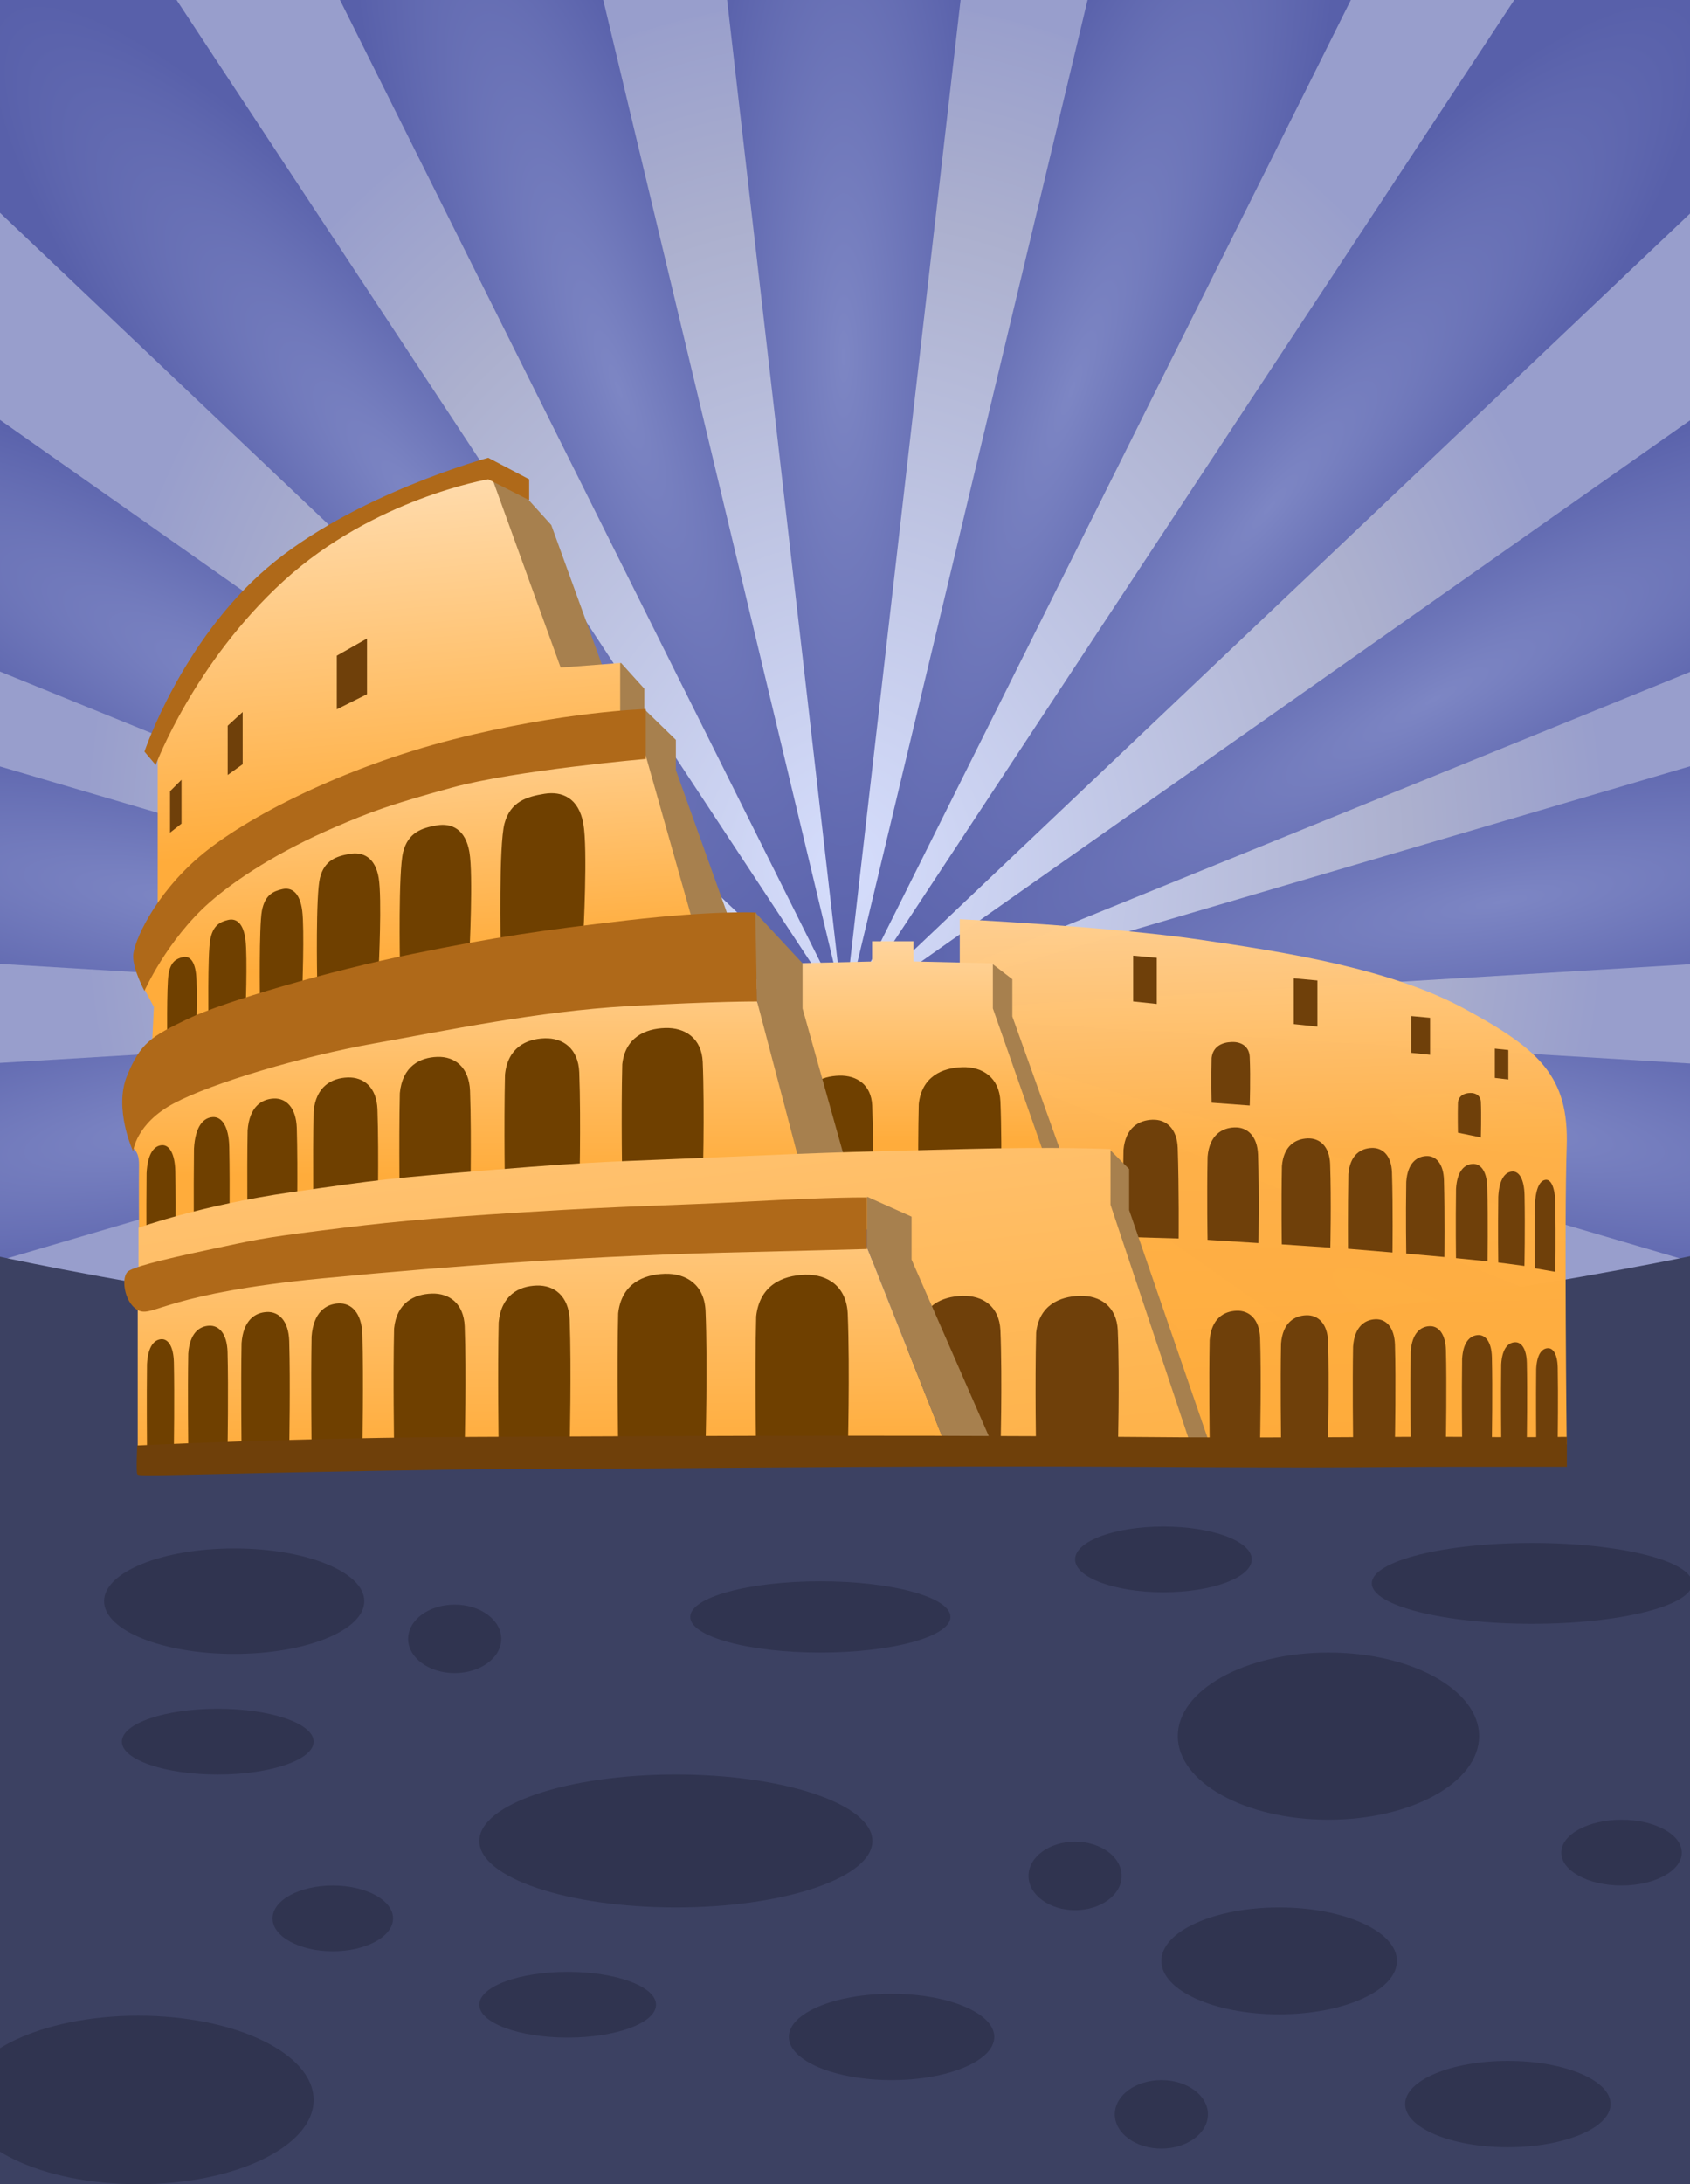 <svg xmlns="http://www.w3.org/2000/svg" xmlns:xlink="http://www.w3.org/1999/xlink" width="1234" height="1594" viewBox="0 0 1234 1594">
  <rect x="0" y="0" width="1234" height="1594" fill="#808080" stroke="none"/>
  <defs>
    <radialGradient id="radial-gradient" cx="0.5" cy="0.5" r="0.5" gradientUnits="objectBoundingBox">
      <stop offset="0" stop-color="#d5ddfc"/>
      <stop offset="0.739" stop-color="#acb0ce"/>
      <stop offset="1" stop-color="#989ecc"/>
    </radialGradient>
    <radialGradient id="radial-gradient-2" cx="0.5" cy="0.5" r="0.5" gradientUnits="objectBoundingBox">
      <stop offset="0" stop-color="#7d86c4"/>
      <stop offset="1" stop-color="#5860aa"/>
    </radialGradient>
    <linearGradient id="linear-gradient" x1="0.462" y1="-0.398" x2="0.451" y2="0.766" gradientUnits="objectBoundingBox">
      <stop offset="0" stop-color="#ffddb1"/>
      <stop offset="1" stop-color="#ffac3b"/>
    </linearGradient>
    <linearGradient id="linear-gradient-2" x1="0.465" y1="-0.224" x2="0.5" y2="1" gradientUnits="objectBoundingBox">
      <stop offset="0" stop-color="#ffddb1"/>
      <stop offset="0.547" stop-color="#ffb148"/>
      <stop offset="1" stop-color="#ffac3b"/>
    </linearGradient>
    <linearGradient id="linear-gradient-3" x1="0.5" y1="-0.083" x2="0.5" y2="0.852" xlink:href="#linear-gradient"/>
    <linearGradient id="linear-gradient-4" x1="0.446" y1="-0.205" x2="0.529" y2="0.656" xlink:href="#linear-gradient"/>
    <linearGradient id="linear-gradient-5" x1="0.5" y1="0" x2="0.567" y2="0.819" xlink:href="#linear-gradient"/>
    <linearGradient id="linear-gradient-6" x1="0.483" y1="-0.857" x2="0.515" y2="0.969" xlink:href="#linear-gradient"/>
    <linearGradient id="linear-gradient-7" x1="0.306" y1="0.048" x2="0.763" y2="1.336" gradientUnits="objectBoundingBox">
      <stop offset="0" stop-color="#ffc16e"/>
      <stop offset="1" stop-color="#feae3f"/>
    </linearGradient>
    <clipPath id="clip-Colloseum">
      <rect width="1234" height="1594"/>
    </clipPath>
  </defs>
  <g id="Colloseum" clip-path="url(#clip-Colloseum)">
    <rect width="1234" height="1594" fill="#fff"/>
    <path id="Path_260" data-name="Path 260" d="M0,0H1234V1094.713H0Z" fill="#989ecc"/>
    <ellipse id="Ellipse_22" data-name="Ellipse 22" cx="555" cy="635.5" rx="555" ry="635.5" transform="translate(62)" fill="url(#radial-gradient)"/>
    <g id="Group_11" data-name="Group 11" transform="translate(-366.864 -224.171)">
      <path id="Polygon_1" data-name="Polygon 1" d="M111,0,222,966H0Z" transform="translate(871.864 962.171)" fill="url(#radial-gradient-2)"/>
      <path id="Polygon_2" data-name="Polygon 2" d="M110.672,0,221.344,965.185H0Z" transform="translate(880.153 1002.581) rotate(-20)" fill="url(#radial-gradient-2)"/>
      <path id="Path_32" data-name="Path 32" d="M111.727,0,221.908,964.878,0,965.056Z" transform="translate(898.53 1034.616) rotate(-40)" fill="url(#radial-gradient-2)"/>
      <path id="Path_31" data-name="Path 31" d="M104.735,0,222.6,976.64,0,975.13Z" transform="translate(932.622 1054.013) rotate(-61)" fill="url(#radial-gradient-2)"/>
      <path id="Polygon_3" data-name="Polygon 3" d="M110.672,0,221.344,965.185H0Z" transform="translate(880.174 926.877) rotate(20)" fill="url(#radial-gradient-2)"/>
      <path id="Path_33" data-name="Path 33" d="M111.727,965.056,221.908.178,0,0Z" transform="translate(449.466 1773.892) rotate(-140)" fill="url(#radial-gradient-2)"/>
      <path id="Path_34" data-name="Path 34" d="M104.736,976.64,222.6,0,0,1.51Z" transform="matrix(-0.485, -0.875, 0.875, -0.485, 181.512, 1527.497)" fill="url(#radial-gradient-2)"/>
      <path id="Path_35" data-name="Path 35" d="M109.1,978.986,221.81,0,0,.416Z" transform="matrix(-0.174, -0.985, 0.985, -0.174, 38.517, 1240.465)" fill="url(#radial-gradient-2)"/>
      <path id="Path_36" data-name="Path 36" d="M109.1,0,221.81,978.986,0,978.57Z" transform="matrix(0.174, -0.985, 0.985, 0.174, 963.728, 1070.466)" fill="url(#radial-gradient-2)"/>
      <path id="Polygon_4" data-name="Polygon 4" d="M111,0,222,965.6H0Z" transform="translate(1094.021 965.598) rotate(180)" fill="url(#radial-gradient-2)"/>
      <path id="Polygon_5" data-name="Polygon 5" d="M110.672,0,221.344,965.185H0Z" transform="translate(1088.148 1000.924) rotate(-160)" fill="url(#radial-gradient-2)"/>
      <path id="Path_37" data-name="Path 37" d="M111.727,965.056,221.908.178,0,0Z" transform="translate(1518.856 153.909) rotate(40)" fill="url(#radial-gradient-2)"/>
      <path id="Path_38" data-name="Path 38" d="M104.736,976.64,222.6,0,0,1.51Z" transform="matrix(0.485, 0.875, -0.875, 0.485, 1786.81, 400.304)" fill="url(#radial-gradient-2)"/>
      <path id="Polygon_6" data-name="Polygon 6" d="M110.672,0,221.344,965.185H0Z" transform="translate(1088.169 925.22) rotate(160)" fill="url(#radial-gradient-2)"/>
      <path id="Path_39" data-name="Path 39" d="M111.727,0,221.908,964.878,0,965.056Z" transform="translate(1069.792 893.185) rotate(140)" fill="url(#radial-gradient-2)"/>
      <path id="Path_40" data-name="Path 40" d="M104.735,0,222.6,976.64,0,975.13Z" transform="matrix(-0.485, 0.875, -0.875, -0.485, 1035.7, 873.789)" fill="url(#radial-gradient-2)"/>
      <path id="Path_41" data-name="Path 41" d="M109.1,0,221.81,978.986,0,978.57Z" transform="matrix(-0.174, 0.985, -0.985, -0.174, 1002.63, 857.336)" fill="url(#radial-gradient-2)"/>
      <path id="Path_42" data-name="Path 42" d="M109.1,978.986,221.81,0,0,.416Z" transform="matrix(0.174, 0.985, -0.985, 0.174, 1927.841, 687.336)" fill="url(#radial-gradient-2)"/>
      <path id="Path_261" data-name="Path 261" d="M0,0S303.918,68.382,615.338,68.382,1245.682,0,1245.682,0V794.487H0Z" transform="translate(360.296 1139.885)" fill="#3c4162"/>
    </g>
    <g id="Group_55" data-name="Group 55" transform="translate(89.257 334.078)">
      <path id="Path_245" data-name="Path 245" d="M8354.4,3662.118v22.831s4.453,2.28,4.283,12,0,52.061,0,52.061l253.42-41.411,197.411-10.649,52.4-4.27-52.4-115.83L8704.2,3562.024l-208.863,38.257-64.17,7.61Z" transform="translate(-8346.437 -3180.981)" fill="url(#linear-gradient)"/>
      <path id="Path_217" data-name="Path 217" d="M8755.864,3618.966v-85.4s108.584,5.249,174.171,14.776,140.989,21.474,195.075,50.941,75.757,49.078,73.916,100.763,0,216.79,0,216.79H8881.364Z" transform="translate(-8144.325 -3196.815)" opacity="0.995" fill="url(#linear-gradient-2)"/>
      <g id="Group_49" data-name="Group 49" transform="translate(730.815 483.059)">
        <path id="Path_219" data-name="Path 219" d="M8571.064,3553.793s.655-35.552-.272-64.454c-.5-13.874-7.993-20.31-17.205-19.958s-18.286,5.571-19.648,21.369c-.583,29.639-.016,60.7-.016,60.7Z" transform="translate(-8472.26 -3463.77)" fill="#6f400a"/>
        <path id="Path_220" data-name="Path 220" d="M8574.222,3556.059s.319-36.435-.679-66.154c-.538-14.266-8.585-20.885-18.479-20.523s-19.644,5.729-21.105,21.974c-.628,30.478,0,63.517,0,63.517Z" transform="translate(-8533.678 -3469.368)" fill="#6f400a"/>
        <path id="Path_221" data-name="Path 221" d="M8569.285,3549.091s.751-33.722-.136-60.925c-.48-13.058-7.638-19.117-16.44-18.785s-17.472,5.243-18.774,20.113c-.558,27.9-.092,57.206-.092,57.206Z" transform="translate(-8417.977 -3455.744)" fill="#6f400a"/>
        <path id="Path_222" data-name="Path 222" d="M8566.117,3545.685s.441-32.555-.357-58.434c-.436-12.423-6.9-18.186-14.857-17.87s-15.787,4.988-16.965,19.134c-.5,26.539-.283,54.44-.283,54.44Z" transform="translate(-8369.444 -3448.776)" fill="#6f400a"/>
        <path id="Path_223" data-name="Path 223" d="M8561.72,3543.081s.387-30.678-.306-56.127c-.378-12.216-5.973-17.885-12.859-17.573s-13.662,4.905-14.682,18.817c-.435,26.1,0,52.389,0,52.389Z" transform="translate(-8327.141 -3442.869)" fill="#6f400a"/>
        <path id="Path_224" data-name="Path 224" d="M8556.824,3540.485s.405-29.559-.166-54.134c-.314-11.8-4.949-17.271-10.652-16.971s-11.32,4.736-12.166,18.171c-.358,25.2-.025,50.615-.025,50.615Z" transform="translate(-8290.757 -3437.132)" fill="#6f400a"/>
        <path id="Path_225" data-name="Path 225" d="M8552.914,3538.308s.562-26.729.081-51.69c-.262-11.983-4.16-17.542-8.954-17.237s-9.518,4.811-10.228,18.455c-.3,25.6,0,47.947,0,47.947Z" transform="translate(-8259.888 -3431.571)" fill="#6f400a"/>
        <path id="Path_226" data-name="Path 226" d="M8548.728,3536.554s.362-24.362-.011-49.686c-.205-12.157-3.241-17.8-6.971-17.489s-7.41,4.883-7.963,18.725c-.236,25.97,0,45.852,0,45.852Z" transform="translate(-8233.113 -3425.514)" fill="#6f400a"/>
      </g>
      <path id="Path_251" data-name="Path 251" d="M8786.834,3554.156l14.758,11.352v27.155l38.041,106.209,33.375-8.771,13.866,13.922v29.917l58.006,168.391H8910.5l-73.32-179.216-95.906-144.364Z" transform="translate(-8151.667 -3184.944)" fill="#a7804e"/>
      <path id="Path_243" data-name="Path 243" d="M8656.677,3532.727l27.931,31.935,57.186-1.29v-14.8h30.216v14.742l57.961,1.353v32.908l40.516,115.36-158.838,11.3-27.04-91.595Z" transform="translate(-8194.26 -3195.732)" fill="url(#linear-gradient-3)"/>
      <path id="Path_198" data-name="Path 198" d="M8585.784,3570.62s1.306-47.95,0-79.471c-.7-15.131-11.221-22.153-24.158-21.768s-25.672,6.077-27.583,23.307c-.821,32.327,0,77.932,0,77.932Z" transform="translate(-8038.183 -3018.469)" fill="#6f4000"/>
      <path id="Path_186" data-name="Path 186" d="M8538.188,3313.373l23.4,22.753v22.046l38.938,108.739h20.326l-11.445,31.565,11.445,20.965H8609.4l-59.73-57.928-25.719-106.275,5.621-41.865Z" transform="translate(-8157.34 -3130.261)" fill="#a7804e"/>
      <path id="Path_184" data-name="Path 184" d="M8364.468,3696.684l2.646-54.394-7.907-14.885,14.395-41.751,63.824-52.908,88.639-45.51,98.445-23.574,53.106-8.57,43.816-13.308,40.809,144.125s-290.868,40.477-293.786,41.5S8364.468,3696.684,8364.468,3696.684Z" transform="translate(-8344.021 -3241.517)" fill="url(#linear-gradient-4)"/>
      <path id="Path_177" data-name="Path 177" d="M8533.545,3313.373l28.039,22.753,17.275,19.112,38.563,106.275,12.324-5.7,17.059,18.88v20.436h-46.283l-50.85-33.618-25.719-106.275,5.621-41.865Z" transform="translate(-8265.588 -3306.165)" fill="#a7804e"/>
      <path id="Path_175" data-name="Path 175" d="M8366.337,3513.978v136.7s49.011-48.673,66.441-55.481,271.237-81.214,271.237-81.214V3459.9l-43.455,3.355-52.841-145.885-56.021,16.932-77.358,36.211-71.575,74.643Z" transform="translate(-8340.432 -3310.165)" fill="url(#linear-gradient-5)"/>
      <path id="Path_174" data-name="Path 174" d="M8640.808,3339.489l-29.9-15.23s-83.54,14.092-149.259,74.084-93.546,134.381-93.546,134.381l-8.215-9.707s26.96-80.544,89.715-134.154,161.3-80.285,161.3-80.285l29.9,15.681Z" transform="translate(-8343.679 -3308.578)" fill="#af6919"/>
      <path id="Path_176" data-name="Path 176" d="M8362.647,3636.229s16.435-37.11,47.448-64.488c18.981-16.755,50.56-37.308,91.431-54.893,25.45-10.949,40.526-16.686,86.327-29.149s140.862-20.749,140.862-20.749v-36.4s-60.569,1.737-140.862,22.2-151.585,56.99-184.82,85.289-48.622,63-48.629,72.935S8362.647,3636.229,8362.647,3636.229Z" transform="translate(-8346.437 -3247.171)" fill="#af6919"/>
      <path id="Path_178" data-name="Path 178" d="M8593.312,3574.957s3.387-62.949,0-81.468-15.36-23.743-28.369-21.661-24.882,5.772-29.171,21.661S8533,3583.31,8533,3583.31Z" transform="translate(-8256.654 -3226.607)" fill="#6f4000"/>
      <path id="Path_179" data-name="Path 179" d="M8583.708,3564.726s2.849-56.73,0-73.419-12.924-21.4-23.87-19.521-20.937,5.2-24.547,19.521-2.328,80.948-2.328,80.948Z" transform="translate(-8330.204 -3203.523)" fill="#6f4000"/>
      <path id="Path_180" data-name="Path 180" d="M8577.873,3555.176s2.521-50.925,0-65.906-11.446-19.208-21.138-17.524-18.539,4.67-21.734,17.524-2.062,72.665-2.062,72.665Z" transform="translate(-8390.632 -3182.678)" fill="#6f4000"/>
      <path id="Path_246" data-name="Path 246" d="M8356.623,3719.821v129.4h594.869L8888.6,3690.964H8660.558Z" transform="translate(-8345.322 -3116.068)" fill="url(#linear-gradient-6)"/>
      <path id="Path_181" data-name="Path 181" d="M8559.9,3541.4s1.517-42.55,0-55.067-6.886-16.049-12.72-14.642-11.154,3.9-13.076,14.642-1.24,60.715-1.24,60.715Z" transform="translate(-8469.9 -3134.404)" fill="#6f4000"/>
      <path id="Path_182" data-name="Path 182" d="M8563.736,3546.916s1.732-45.9,0-59.408-7.859-17.315-14.517-15.8-12.731,4.208-14.927,15.8-1.415,65.5-1.415,65.5Z" transform="translate(-8432.315 -3156.906)" fill="#6f4000"/>
      <path id="Path_183" data-name="Path 183" d="M8553.866,3530.117s1.181-35.693,0-46.192-5.355-13.463-9.894-12.283-8.678,3.273-10.174,12.283-.964,50.93-.964,50.93Z" transform="translate(-8499.97 -3107.178)" fill="#6f4000"/>
      <path id="Path_185" data-name="Path 185" d="M8357.072,3703.7s1.756-20.219,29.84-35.137,93.432-34.236,145.729-43.585,120.676-23.623,185.484-27.257,94.566-3.436,94.566-3.436l-.754-64.9s-30.477-1.668-93.812,5.651-96.439,12.223-156.717,24.472-138.334,34.832-164.787,47.655-34.16,17.278-44.045,41.412S8357.072,3703.7,8357.072,3703.7Z" transform="translate(-8349.105 -3197.499)" fill="#af6919"/>
      <path id="Path_187" data-name="Path 187" d="M8592.841,3584.333s1.482-54.443,0-90.233c-.8-17.179-12.741-25.152-27.428-24.715s-29.153,6.9-31.322,26.463c-.93,36.705,0,88.486,0,88.486Z" transform="translate(-8168.983 -3053.229)" fill="#6f4000"/>
      <path id="Path_188" data-name="Path 188" d="M8588.285,3584.333s1.369-54.443,0-90.233c-.738-17.179-11.761-25.152-25.316-24.715s-26.905,6.9-28.908,26.463c-.86,36.705,0,88.486,0,88.486Z" transform="translate(-8254.583 -3045.712)" fill="#6f4000"/>
      <path id="Path_189" data-name="Path 189" d="M8585.3,3584.333s1.295-54.443,0-90.233c-.7-17.179-11.116-25.152-23.934-24.715s-25.434,6.9-27.327,26.463c-.812,36.705,0,88.486,0,88.486Z" transform="translate(-8331.355 -3032.181)" fill="#6f4000"/>
      <path id="Path_190" data-name="Path 190" d="M8580.617,3577.219s1.175-51.074,0-84.65c-.636-16.117-10.109-23.6-21.763-23.186s-23.128,6.472-24.849,24.825c-.738,34.434,0,83.011,0,83.011Z" transform="translate(-8394.274 -3017.147)" fill="#6f4000"/>
      <path id="Path_191" data-name="Path 191" d="M8569.84,3569.766s.908-47.544,0-78.8c-.487-15-7.788-21.966-16.764-21.584s-17.819,6.025-19.146,23.11c-.568,32.055,0,77.274,0,77.274Z" transform="translate(-8442.384 -3001.761)" fill="#6f4000"/>
      <path id="Path_192" data-name="Path 192" d="M8554.8,3558.289s.529-42.109,0-69.792c-.284-13.288-4.55-19.455-9.792-19.117s-10.409,5.337-11.184,20.469c-.332,28.39,0,68.44,0,68.44Z" transform="translate(-8516.053 -2967.732)" fill="#6f4000"/>
      <path id="Path_193" data-name="Path 193" d="M8559.61,3569.766s.65-47.544,0-78.8c-.35-15-5.587-21.966-12.022-21.584s-12.776,6.025-13.729,23.11c-.408,32.055,0,77.274,0,77.274Z" transform="translate(-8481.474 -2988.23)" fill="#6f4000"/>
      <path id="Path_199" data-name="Path 199" d="M8593.71,3586.018s1.5-55.241,0-91.555c-.812-17.432-12.929-25.522-27.832-25.078s-29.577,7-31.78,26.851c-.945,37.243,0,89.783,0,89.783Z" transform="translate(-7952.487 -3024.664)" fill="#6f4000"/>
      <path id="Path_204" data-name="Path 204" d="M8601,3601.419s1.687-62.535,0-103.643c-.91-19.733-14.5-28.891-31.213-28.389s-33.17,7.924-35.642,30.4c-1.059,42.16,0,101.636,0,101.636Z" transform="translate(-8071.26 -2873.183)" fill="#6f4000"/>
      <path id="Path_205" data-name="Path 205" d="M8585.917,3586.018s1.309-55.241,0-91.555c-.707-17.432-11.251-25.522-24.219-25.078s-25.737,7-27.655,26.851c-.823,37.243,0,89.783,0,89.783Z" transform="translate(-8259.189 -2865.299)" fill="#6f4000"/>
      <path id="Path_206" data-name="Path 206" d="M8597.9,3594.59s1.609-59.3,0-98.284c-.869-18.713-13.829-27.4-29.774-26.92s-31.641,7.514-34,28.824c-1.011,39.98,0,96.38,0,96.38Z" transform="translate(-8171.99 -2873.872)" fill="#6f4000"/>
      <path id="Path_207" data-name="Path 207" d="M8585.6,3580.157s1.3-52.466,0-86.956c-.7-16.556-11.182-24.239-24.073-23.818s-25.58,6.648-27.484,25.5c-.821,35.371,0,85.272,0,85.272Z" transform="translate(-8335.547 -2859.438)" fill="#6f4000"/>
      <path id="Path_208" data-name="Path 208" d="M8571.029,3574.478s.938-49.776,0-82.5c-.5-15.707-8.043-23-17.315-22.6s-18.4,6.308-19.773,24.2c-.59,33.558,0,80.9,0,80.9Z" transform="translate(-8395.687 -2852.256)" fill="#6f4000"/>
      <path id="Path_244" data-name="Path 244" d="M8691.049,3566.388v32.892l33.346,118.893-28.929-3.655-7.25-5.01L8657.763,3593.9l-1.169-64.552Z" transform="translate(-8194.304 -3197.434)" fill="#a7804e"/>
      <path id="Path_209" data-name="Path 209" d="M8568.736,3568.223s.878-46.814,0-77.589c-.476-14.772-7.55-21.628-16.255-21.253s-17.27,5.933-18.557,22.755c-.555,31.562,0,76.087,0,76.087Z" transform="translate(-8446.803 -2846.001)" fill="#6f4000"/>
      <path id="Path_210" data-name="Path 210" d="M8553.455,3548.363s.5-37.409,0-62c-.268-11.805-4.259-17.283-9.168-16.983s-9.744,4.741-10.469,18.183c-.314,25.221,0,60.8,0,60.8Z" transform="translate(-8515.741 -2826.14)" fill="#6f4000"/>
      <path id="Path_215" data-name="Path 215" d="M.011,75.822s-1.6,5.414,33.291-1.039c16.168-2.99,41.836-10.692,78.3-13.854,112.543-9.76,212.389-21.621,316.3-23.3,50.708-.819,40.692,19.722,110.547,20,27.453.111,48.438,170.256,79.925,166.657,28.973,4.234,146.262-9.457,146.262-9.457L710.319,42.56l.709-40.6S674.265-.51,604.414.1s-91,.528-176.69,2.838S340.5,4.244,261.63,9.336,177.518,15.087,112.259,23.3.51,47.275.51,47.275Z" transform="matrix(1, -0.017, 0.017, 1, 10.557, 514.622)" fill="url(#linear-gradient-7)"/>
      <path id="Path_211" data-name="Path 211" d="M8562.571,3558.2s.726-42.068,0-69.723c-.391-13.275-6.222-19.436-13.4-19.1s-14.233,5.331-15.294,20.448c-.457,28.362,0,68.373,0,68.373Z" transform="translate(-8485.674 -2835.979)" fill="#6f4000"/>
      <g id="Group_50" data-name="Group 50" transform="translate(581.59 611.586)">
        <path id="Path_249" data-name="Path 249" d="M8593.575,3586.018s1.5-55.241,0-91.555c-.812-17.432-12.927-25.522-27.831-25.078s-29.577,7-31.779,26.851c-.945,37.243,31.779,80.02,31.779,80.02Z" transform="translate(-8533.944 -3469.367)" fill="#6f400a"/>
        <path id="Path_250" data-name="Path 250" d="M8593.71,3586.018s1.5-55.241,0-91.555c-.812-17.432-12.929-25.522-27.832-25.078s-29.577,7-31.78,26.851c-.945,37.243,0,89.783,0,89.783Z" transform="translate(-8448.381 -3469.367)" fill="#6f400a"/>
      </g>
      <path id="Path_216" data-name="Path 216" d="M8361.3,3753.247c10.377,3.9,21.322-12.956,133.007-23.708,50.592-4.87,98.573-8.834,145.913-11.946,56.275-3.7,111.428-6.142,167.815-7.351,26.159-.56,84.42-2.16,84.42-2.16v-37.629s-22.119-.448-84.42,2.888-87.155,2.952-164.785,7.827-103.461,7.637-148.943,13.372-48.476,6.814-83.93,14.362-54.883,12.716-57.888,15.83C8347.192,3730.222,8350.923,3749.352,8361.3,3753.247Z" transform="translate(-8348.608 -3130.653)" fill="#af6919"/>
      <g id="Group_52" data-name="Group 52" transform="translate(793.738 622.464)">
        <path id="Path_228" data-name="Path 228" d="M8570.789,3562.771s.931-44.531,0-73.432c-.5-13.874-7.99-20.31-17.2-19.958s-18.286,5.571-19.646,21.369c-.586,29.639,0,72.021,0,72.021Z" transform="translate(-8533.678 -3469.367)" fill="#6f400a"/>
        <path id="Path_229" data-name="Path 229" d="M8568.285,3559.486s.867-42.964,0-70.849c-.468-13.386-7.452-19.6-16.044-19.255s-17.052,5.375-18.32,20.617c-.546,28.6,0,69.488,0,69.488Z" transform="translate(-8481.532 -3466.083)" fill="#6f400a"/>
        <path id="Path_230" data-name="Path 230" d="M8564.479,3556.576s.771-41.577,0-68.562c-.418-12.953-6.634-18.963-14.28-18.634s-15.176,5.2-16.3,19.951c-.486,27.674,0,67.245,0,67.245Z" transform="translate(-8428.911 -3463.173)" fill="#6f400a"/>
        <path id="Path_231" data-name="Path 231" d="M8559.613,3551.522s.648-39.168,0-64.589c-.351-12.2-5.585-17.864-12.024-17.554s-12.778,4.9-13.729,18.8c-.409,26.07,0,63.348,0,63.348Z" transform="translate(-8386.815 -3458.118)" fill="#6f400a"/>
        <path id="Path_232" data-name="Path 232" d="M8555.59,3545.017s.548-36.066,0-59.474c-.3-11.237-4.72-16.45-10.16-16.164s-10.795,4.511-11.6,17.306c-.347,24.006,0,58.332,0,58.332Z" transform="translate(-8349.229 -3451.614)" fill="#6f400a"/>
        <path id="Path_233" data-name="Path 233" d="M8552.536,3539.778s.473-33.568,0-55.355c-.255-10.459-4.061-15.31-8.743-15.044s-9.29,4.2-9.98,16.108c-.3,22.343,0,54.291,0,54.291Z" transform="translate(-8320.665 -3446.374)" fill="#6f400a"/>
        <path id="Path_234" data-name="Path 234" d="M8549.52,3535.428s.4-31.495,0-51.936c-.214-9.812-3.412-14.364-7.344-14.115s-7.8,3.939-8.385,15.113c-.251,20.962,0,50.938,0,50.938Z" transform="translate(-8295.105 -3442.024)" fill="#6f400a"/>
      </g>
      <g id="Group_53" data-name="Group 53" transform="translate(738.154 363.34)">
        <path id="Path_239" data-name="Path 239" d="M8561.7,3515.726s.7-19.811,0-35.51c-.379-7.536-6.035-11.032-12.991-10.841s-13.807,3.026-14.835,11.607c-.44,16.1,0,32.692,0,32.692Z" transform="translate(-8476.59 -3406.366)" fill="#6f400a"/>
        <path id="Path_240" data-name="Path 240" d="M8550.536,3501.818s.418-16.446,0-25.91c-.231-4.544-3.632-6.651-7.816-6.535s-8.3,1.824-8.924,7c-.264,9.706,0,21.988,0,21.988Z" transform="translate(-8296.652 -3369.174)" fill="#6f400a"/>
        <path id="Path_235" data-name="Path 235" d="M8840.08,3550.249v33.422l17.26,1.823v-33.65Z" transform="translate(-8840.08 -3550.249)" fill="#6f400a"/>
        <path id="Path_236" data-name="Path 236" d="M8840.08,3550.249v33.422l17.26,1.823v-33.65Z" transform="translate(-8722.811 -3533.711)" fill="#6f400a"/>
        <path id="Path_237" data-name="Path 237" d="M8840.08,3550.249v26.793l13.836,1.461v-26.976Z" transform="translate(-8637.114 -3506.161)" fill="#6f400a"/>
        <path id="Path_238" data-name="Path 238" d="M8840.08,3550.249v21.386l9.844,1.166V3551.27Z" transform="translate(-8575.991 -3482.417)" fill="#6f400a"/>
      </g>
      <path id="Path_247" data-name="Path 247" d="M8672.325,3543.8v31.337l58.822,134.409h-34.509l-56.78-143.12v-37.157Z" transform="translate(-8095.98 -2989.996)" fill="#a7804e"/>
      <path id="Path_248" data-name="Path 248" d="M8354.549,3791.657s118.464-5.834,248.317-6.247c78.693-.249,296.235-1.779,472.268,0,114.076,1.153,208.9-.45,246.723,0s76.6,0,76.6,0v21.827s3.607-.048-76.6,0-67.353,1.025-246.723,0-348.562,1.739-472.268,1.739c-232.651,3.647-247.458,5.9-248.317,3.528S8354.549,3791.657,8354.549,3791.657Z" transform="translate(-8343.608 -3070.868)" fill="#6f400a"/>
      <path id="Path_252" data-name="Path 252" d="M0,0C17.766.645,40.085,1.819,72.238,4.26c69.444,5.272,113.054,9.529,169.793,16.014S299.2,30.2,299.2,30.2" transform="matrix(1, -0.017, 0.017, 1, 753.449, 595.183)" fill="none"/>
      <path id="Path_253" data-name="Path 253" d="M383.389,32.043s-.428-3.441-57.456-9.926S225.072,11.375,155.275,6.1,73.876,2.3,46.743,1.029,0,.022,0,.022" transform="matrix(0.999, 0.035, -0.035, 0.999, 671.728, 462.942)" fill="none"/>
      <g id="Group_54" data-name="Group 54" transform="translate(34.891 131.908)">
        <path id="Path_254" data-name="Path 254" d="M8453.313,3408.84v39.125l22.05-11.028v-40.623Z" transform="translate(-8331.534 -3396.315)" fill="#6f400a"/>
        <path id="Path_255" data-name="Path 255" d="M8453.313,3407.994v35.932l10.933-7.835V3398Z" transform="translate(-8411.217 -3344.351)" fill="#6f400a"/>
        <path id="Path_256" data-name="Path 256" d="M8453.313,3406.4v30.2l8.376-6.586V3398Z" transform="translate(-8453.313 -3294.933)" fill="#6f400a"/>
      </g>
      <path id="Path_258" data-name="Path 258" d="M0,0C17.766.645,40.085,1.819,72.238,4.26c69.444,5.272,113.054,9.529,169.793,16.014s70.106,12.174,70.106,12.174" transform="matrix(1, -0.017, 0.017, 1, 739.918, 571.128)" fill="none" opacity="0.745"/>
      <path id="Path_259" data-name="Path 259" d="M0,0C17.766.645,40.085,1.819,72.238,4.26c69.444,5.272,113.054,9.529,169.793,16.014s70.106,12.174,70.106,12.174" transform="matrix(0.999, 0.052, -0.052, 0.999, 741.24, 479.07)" fill="none" opacity="0.745"/>
    </g>
    <g id="Group_59" data-name="Group 59">
      <ellipse id="Ellipse_23" data-name="Ellipse 23" cx="95" cy="38.5" rx="95" ry="38.5" transform="translate(76 1130)" fill="#303450"/>
      <ellipse id="Ellipse_24" data-name="Ellipse 24" cx="128" cy="61.5" rx="128" ry="61.5" transform="translate(-27 1471)" fill="#303450"/>
      <ellipse id="Ellipse_25" data-name="Ellipse 25" cx="143.5" cy="48.5" rx="143.5" ry="48.5" transform="translate(350 1295)" fill="#303450"/>
      <ellipse id="Ellipse_28" data-name="Ellipse 28" cx="34" cy="25" rx="34" ry="25" transform="translate(298 1171)" fill="#303450"/>
      <ellipse id="Ellipse_30" data-name="Ellipse 30" cx="110" cy="61" rx="110" ry="61" transform="translate(860 1206)" fill="#303450"/>
      <ellipse id="Ellipse_31" data-name="Ellipse 31" cx="75" cy="31.5" rx="75" ry="31.5" transform="translate(576 1455)" fill="#303450"/>
      <ellipse id="Ellipse_32" data-name="Ellipse 32" cx="70" cy="24" rx="70" ry="24" transform="translate(89 1247)" fill="#303450"/>
      <ellipse id="Ellipse_34" data-name="Ellipse 34" cx="64.5" cy="24" rx="64.5" ry="24" transform="translate(350 1439)" fill="#303450"/>
      <ellipse id="Ellipse_36" data-name="Ellipse 36" cx="44" cy="24" rx="44" ry="24" transform="translate(199 1376)" fill="#303450"/>
      <ellipse id="Ellipse_38" data-name="Ellipse 38" cx="86" cy="39" rx="86" ry="39" transform="translate(848 1392)" fill="#303450"/>
      <ellipse id="Ellipse_40" data-name="Ellipse 40" cx="34" cy="25" rx="34" ry="25" transform="translate(814 1518)" fill="#303450"/>
      <ellipse id="Ellipse_41" data-name="Ellipse 41" cx="44" cy="24" rx="44" ry="24" transform="translate(1140 1328)" fill="#303450"/>
      <ellipse id="Ellipse_42" data-name="Ellipse 42" cx="95" cy="26" rx="95" ry="26" transform="translate(504 1154)" fill="#303450"/>
      <ellipse id="Ellipse_43" data-name="Ellipse 43" cx="117" cy="29.5" rx="117" ry="29.5" transform="translate(1001.668 1126.003)" fill="#303450"/>
      <ellipse id="Ellipse_44" data-name="Ellipse 44" cx="34" cy="25" rx="34" ry="25" transform="translate(751 1344)" fill="#303450"/>
      <ellipse id="Ellipse_45" data-name="Ellipse 45" cx="75" cy="31.5" rx="75" ry="31.5" transform="translate(1026 1504)" fill="#303450"/>
      <ellipse id="Ellipse_46" data-name="Ellipse 46" cx="64.5" cy="24" rx="64.5" ry="24" transform="translate(785 1114)" fill="#303450"/>
    </g>
  </g>
</svg>
